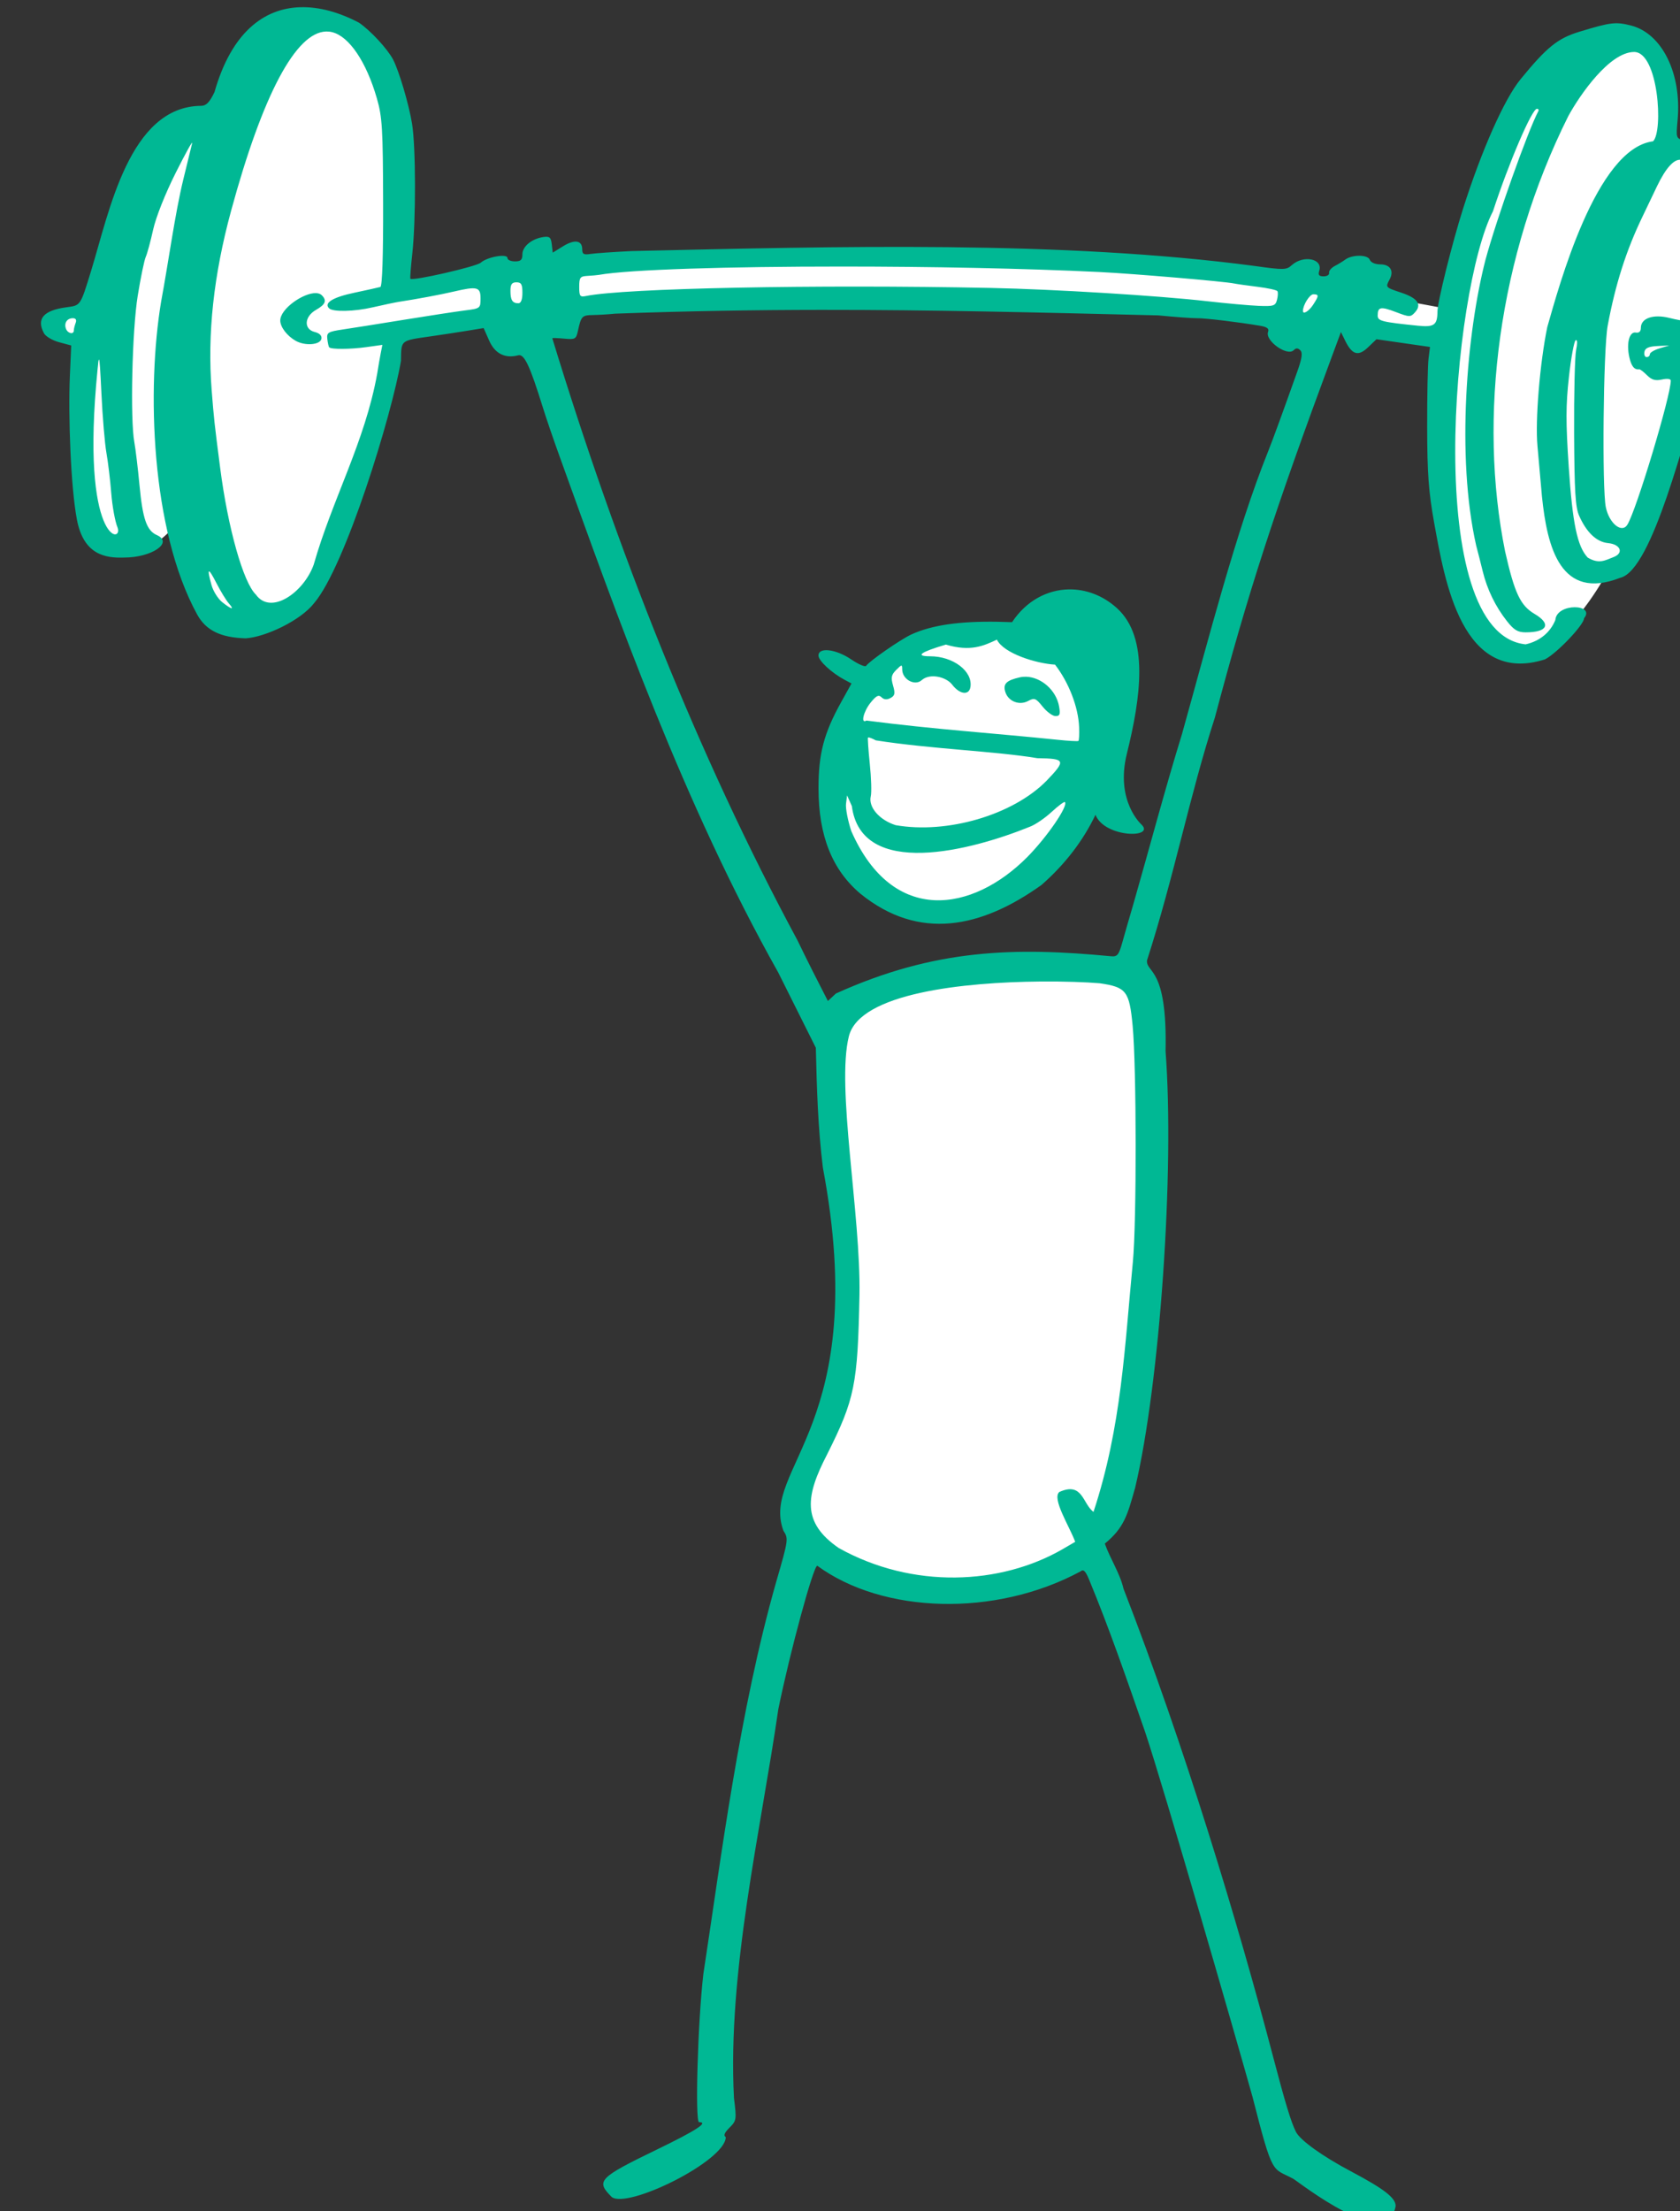 <?xml version="1.0" ?><svg height="280.212mm" viewBox="0 0 212.963 280.212" width="212.963mm" xmlns="http://www.w3.org/2000/svg">
    <rect x="0" y="0" width="212.963" height="280.212" fill="#333333" stroke="none"/>
    <path color="#000" d="m 12596.021,2186.126 a 52.555,147.483 7.116 0 0 -46.028,52.169 36.655,104.589 10.5 0 0 -5.625,-2.526 36.655,104.589 10.5 0 0 -54.734,93.635 h -13.008 c -3.287,0 -5.931,2.645 -5.931,5.931 0,3.286 2.644,5.931 5.931,5.931 h 10.953 a 36.655,104.589 10.5 0 0 18.456,100.139 36.655,104.589 10.5 0 0 23.553,-13.872 52.555,147.483 7.116 0 0 32.598,51.461 52.555,147.483 7.116 0 0 70.24,-140.341 c 166.359,-26.807 334.47,-19.034 503.333,3.572 -11.546,77.575 1.236,143.066 29.848,148.557 13.878,2.663 29.779,-9.422 44.414,-33.755 15.469,0.944 35.225,-42.801 44.771,-99.137 8.714,-51.412 11.637,-106.572 -12.605,-109.756 2.85,-25.933 -9.714,-51.367 -24.8,-54.263 -1.284,-0.247 -2.59,-0.368 -3.914,-0.363 -28.646,0.108 -61.055,58 -75.158,133.483 -183.242,-35.404 -348.897,-33.046 -503.942,-7.902 a 52.555,147.483 7.116 0 0 -36.127,-132.847 52.555,147.483 7.116 0 0 -2.225,-0.116 z m 318.433,293.036 a 62.069,71.665 34.353 0 0 -62.479,37.874 62.069,71.665 34.353 0 0 17.071,92.31 62.069,71.665 34.353 0 0 90.726,-30.549 62.069,71.665 34.353 0 0 -17.072,-92.311 62.069,71.665 34.353 0 0 -28.246,-7.325 z m 38.586,160.342 c -10.441,-0.023 -23.09,1.059 -38.195,2.535 -60.419,5.904 -75.093,15.486 -73.901,61.087 23.842,127.901 -0.17,151.038 -8.993,175.397 -8.824,24.358 -6.958,56.734 60.834,60.247 69.966,3.625 80.097,-30.467 86.713,-49.633 6.618,-19.166 12.473,-148.29 14.679,-200.442 1.655,-39.115 -9.812,-49.122 -41.137,-49.19 z" fill="#FFFFFF" overflow="visible" paint-order="fill markers stroke" transform="translate(135.101,110.82) matrix(0.265,0,0,0.265,-3432.689,-688.219)"/>
    <path d="m 13525.553,14674.684 c -17.391,0.498 -32.952,11.999 -41.084,40.621 -2.387,4.932 -3.967,6.537 -6.436,6.537 -34.306,0.337 -43.901,50.616 -52.508,78.679 -5.32,17.345 -5.053,16.719 -11.982,17.668 -10.912,1.496 -14.343,5.499 -10.639,12.418 0.799,1.496 4.061,3.42 7.244,4.278 l 5.79,1.558 -0.633,14.385 c -0.849,19.281 0.406,53.369 3.365,68.906 3.193,16.753 13.504,18.459 22.625,18.116 13.206,0 23.68,-7.192 15.631,-10.729 -4.875,-2.142 -6.792,-7.649 -8.328,-23.902 -0.764,-8.097 -1.871,-17.294 -2.453,-20.442 -2.047,-11.016 -1.069,-53.592 1.607,-70.097 1.405,-8.655 3.133,-17.022 3.842,-18.596 0.711,-1.574 2.302,-7.428 3.535,-13.01 1.317,-5.966 5.763,-17.169 10.787,-27.181 4.701,-9.368 8.244,-15.744 7.871,-14.17 -0.372,1.573 -2.257,9.298 -4.189,17.166 -4.046,16.602 -7.01,38.971 -10.664,58.652 -6.869,41.298 -4.984,108.919 17.23,149.492 4.254,7.77 11.411,11.12 23.289,11.444 9.457,-0.626 26.356,-8.566 32.754,-16.928 14.883,-17.519 37.188,-90.204 41.473,-115.764 0.17,-10.136 -0.512,-9.582 14.455,-11.748 5.507,-0.797 13.404,-2.003 17.549,-2.682 l 7.537,-1.234 2.66,6.014 c 2.749,6.212 7.583,8.65 13.885,7.006 2.904,-0.758 5.542,4.846 11.861,25.185 1.588,5.114 5.229,15.736 8.086,23.604 27.271,75.665 59.115,165.743 104.422,246.316 l 17.998,36.027 c 0.443,19.247 1,38.245 3.381,57.409 23.229,123.445 -30.049,143.502 -18.881,173.545 2.45,3.737 2.368,4.311 -3.404,24.22 -17.73,62.212 -26.341,131.721 -34.907,187.766 -2.67,22.997 -4.053,70.81 -2.047,70.81 4.721,0 -1.36,3.965 -19.777,12.893 -28.405,13.771 -29.741,15.166 -21.984,22.922 7.635,5.719 54.296,-17.179 54.541,-28.654 -1.197,-0.741 -0.672,-2.079 1.781,-4.532 3.349,-3.348 3.429,-3.888 2.135,-14.142 -3.165,-60.329 12.858,-128.116 21.201,-185.901 5.579,-27.394 16.789,-68.666 18.654,-68.666 31.218,22.919 84.966,24.778 125.912,2.715 1.396,-1.16 2.359,-0.263 4.047,3.78 9.686,23.352 18.083,47.76 26.83,72.9 9.127,27.278 42.762,143.704 51.406,174.6 9.808,38.402 9.302,33.746 19.372,39.083 3.315,1.975 45.333,35.378 49.091,13.075 0,-3.884 -5.496,-8.134 -21.453,-16.592 -13.655,-7.237 -24.216,-14.827 -26.25,-18.863 -2.332,-4.629 -5.119,-13.8 -10.963,-36.088 -16.66,-63.41 -42.182,-148.174 -71.513,-223.625 -1.739,-7.499 -6.39,-14.307 -8.934,-21.561 9.316,-7.642 10.846,-13.765 14.52,-26.789 11.824,-49.851 18.905,-151.536 14.535,-208.674 0.912,-40.68 -9.309,-37.181 -8.883,-43.396 13.241,-41.164 20.223,-78.302 32.465,-116.121 15.797,-59.521 28.391,-98.369 56.097,-173.008 l 4.215,-11.356 1.994,4.073 c 3.352,6.839 6.282,7.706 10.948,3.238 l 4.047,-3.879 12.8,1.848 12.803,1.849 -0.705,5.645 c -0.386,3.105 -0.682,17.877 -0.652,32.826 0.04,22.03 0.679,30.704 3.379,45.777 5.035,27.582 13.207,77.733 52.98,65.141 5.731,-2.924 18.693,-16.558 18.693,-19.662 5.613,-6.848 -13.075,-7.499 -13.734,0.844 -2.455,6.002 -7.479,10.107 -14.225,11.629 -49.562,-5.119 -34.984,-169.807 -15.609,-207.081 7.591,-23.226 18.649,-49 21.022,-49 0.695,0 1.004,0.485 0.695,1.075 -5.142,9.803 -20.053,51.723 -25.293,71.109 -8.918,34.536 -14.113,93.927 -4.453,136.676 0.742,2.754 2.135,8.224 3.094,12.158 2.154,8.821 6.082,16.926 11.621,23.963 3.369,4.282 5.183,5.363 8.99,5.363 10.423,0 12.362,-4.008 4.252,-8.793 -6.812,-4.019 -9.575,-9.861 -14.115,-29.853 -12.914,-63.846 -3.36,-141.005 30.246,-208.258 5.629,-10.274 19.655,-30.471 31.379,-30.619 11.714,-0.148 14.133,38.055 9.134,42.719 -27.316,3.427 -45.049,69.551 -50.607,88.89 -3.559,17.333 -5.805,44.618 -4.676,56.82 0.566,6.122 1.528,16.925 2.135,24.006 2.529,24.784 9.026,50.107 37.439,39.006 15.675,-3.569 31.147,-70.281 38.036,-88.793 1.982,-7.633 3.301,-10.1 6.111,-11.447 5.425,-2.6 6.875,-8.308 3.387,-13.344 -2.204,-3.184 -2.598,-5.222 -1.766,-9.109 4.821,-22.652 8.927,-86.824 -14.975,-86.436 -4.111,-0.975 -4.123,-1.008 -3.326,-9.802 2.018,-22.25 -7.483,-41.433 -22.379,-45.184 -7.294,-1.837 -9.634,-1.553 -24.527,2.971 -10.446,3.172 -15.627,7.345 -28.211,22.716 -7.804,9.534 -18.668,33.999 -27.568,62.09 -5.227,16.498 -12.164,44.384 -12.194,48.987 -0.04,6.489 -1.565,7.6 -9.363,6.804 -17.308,-1.765 -19.227,-2.25 -19.227,-4.857 0,-4.16 1.422,-4.433 8.68,-1.676 6.564,2.494 7.024,2.501 9.164,0.137 3.394,-3.751 1.283,-6.788 -6.525,-9.381 -7.68,-2.551 -7.665,-2.533 -5.602,-6.387 2.182,-4.077 0.251,-7.162 -4.484,-7.162 -2.473,0 -4.533,-0.914 -5.039,-2.234 -0.954,-2.486 -8.417,-2.514 -11.725,-0.04 -1.068,0.797 -3.32,2.171 -5.006,3.053 -1.687,0.881 -2.905,2.356 -2.709,3.275 0.197,0.919 -0.973,1.672 -2.601,1.672 -2.23,0 -2.749,-0.654 -2.112,-2.66 1.844,-5.813 -7.607,-7.707 -13.199,-2.645 -2.498,2.261 -3.8,2.287 -17.605,0.35 -92.331,-12.254 -200.028,-9.366 -298.155,-7.133 -8.655,0.412 -17.507,1.03 -19.671,1.375 -3.192,0.509 -3.934,0.08 -3.934,-2.244 0,-4.296 -3.616,-4.861 -9.162,-1.434 l -4.942,3.055 -0.459,-3.988 c -0.38,-3.311 -1.048,-3.905 -3.929,-3.498 -5.556,0.784 -10.119,4.507 -10.119,8.255 0,2.686 -0.762,3.413 -3.577,3.413 -1.967,0 -3.576,-0.728 -3.576,-1.618 0,-2.239 -9.693,-0.544 -12.759,2.231 -2.074,1.877 -32.735,8.883 -33.678,7.695 -0.191,-0.241 0.22,-5.59 0.914,-11.885 1.775,-16.066 1.713,-51.142 -0.111,-62.289 -1.532,-9.358 -6.257,-25.302 -9.094,-30.695 -2.675,-5.083 -10.806,-13.857 -16.303,-17.592 -9.308,-4.896 -18.92,-7.654 -28.029,-7.392 z m 12.351,11.623 c 0.968,-0.02 1.93,0.08 2.885,0.324 8.138,2.042 16.314,14.155 21.356,31.635 2.575,8.926 2.906,14.345 2.996,49.892 0.07,25.443 -0.414,40.032 -1.325,40.303 -0.789,0.233 -6.461,1.492 -12.609,2.797 -10.182,2.161 -14.495,4.838 -11.93,7.402 1.824,1.825 12.02,1.599 20.911,-0.463 5.131,-1.19 10.945,-2.406 12.917,-2.701 7.721,-1.155 19.625,-3.381 25.758,-4.816 11.29,-2.642 12.875,-2.242 12.875,3.246 0,4.744 -0.122,4.838 -7.509,5.767 -4.131,0.52 -17.167,2.513 -28.969,4.43 -11.801,1.917 -24.998,4.012 -29.326,4.656 -7.191,1.071 -7.836,1.468 -7.479,4.608 0.214,1.889 0.623,3.671 0.908,3.957 1.002,1.003 10.219,0.939 17.785,-0.121 l 7.639,-1.071 -0.795,4 c -0.436,2.201 -1.193,6.576 -1.681,9.723 -5.852,32.663 -21.476,60.072 -30.383,91.391 -4.791,13.336 -20.492,24.343 -27.657,14.293 -6.028,-5.765 -13.373,-31.818 -17.091,-60.623 -2.77,-21.472 -2.98,-23.38 -4.063,-37.194 -2.106,-26.848 0.947,-54.974 9.295,-85.676 15.114,-55.587 30.978,-85.409 45.492,-85.759 z m 647.756,61.322 c 9.826,0.432 11.962,41.154 4.828,62.119 -1.287,7.829 -2.562,14.458 -2.834,14.729 -0.27,0.271 -3.507,-0.268 -7.193,-1.196 -7.736,-1.948 -13.674,0.104 -13.674,4.725 0,1.727 -0.857,2.532 -2.408,2.262 -3.097,-0.541 -4.589,5.048 -3.127,11.712 0.97,4.423 2.416,6.194 4.783,5.856 0.413,-0.06 2.082,1.223 3.707,2.848 2.227,2.228 3.987,2.726 7.153,2.031 2.494,-0.548 4.199,-0.333 4.199,0.531 0,7.35 -16.435,61.898 -20.756,68.889 -2.651,4.291 -8.658,-0.54 -10.303,-8.289 -1.887,-8.89 -1.214,-75.649 0.877,-86.86 3.705,-19.879 8.885,-36.091 16.676,-52.215 2.471,-5.114 5.59,-11.635 6.933,-14.49 4.404,-9.142 8.131,-12.784 11.139,-12.652 z m -401.201,51.07 c 41.752,0 87.112,0.855 123.402,2.617 15.93,0.774 60.016,4.529 64.373,5.483 1.178,0.258 6.186,0.968 11.12,1.576 4.934,0.608 9.247,1.553 9.585,2.1 0.338,0.546 0.241,2.424 -0.216,4.171 -0.748,2.862 -1.629,3.145 -8.871,2.844 -4.423,-0.183 -15.445,-1.179 -24.493,-2.213 -23.264,-2.659 -73.42,-5.731 -103.714,-6.353 -83.571,-1.715 -175.158,0.115 -193.481,3.867 -2.853,0.584 -3.217,0.09 -3.217,-4.375 0,-4.485 0.429,-5.058 3.934,-5.252 2.163,-0.12 4.576,-0.331 5.363,-0.471 14.815,-2.619 62.534,-4.002 116.215,-3.994 z m -155.553,7.543 c 2.315,0 2.86,0.955 2.86,5.008 0,3.219 -0.681,5.006 -1.907,5.006 -2.868,0 -3.814,-1.48 -3.814,-5.959 0,-3.1 0.673,-4.055 2.861,-4.055 z m -95.812,5.162 c -6.044,-0.248 -17.264,7.514 -17.156,13.188 0.06,3.115 3.295,7.322 7.412,9.638 4.494,2.53 11.716,1.946 12.271,-0.992 0.283,-1.496 -0.865,-2.658 -3.207,-3.246 -5.366,-1.347 -5.003,-7.374 0.637,-10.584 4.532,-2.579 5.278,-4.463 2.763,-6.978 -0.659,-0.66 -1.601,-0.98 -2.72,-1.026 z m 477.013,0.561 c 2.75,0 2.736,0.689 -0.128,5.056 -2.004,3.061 -4.842,4.763 -4.842,2.905 0,-2.809 3.215,-7.961 4.97,-7.961 z m -235.343,7.449 c 52.841,-0.05 103.969,1.255 161.203,2.637 7.985,0.784 16.353,1.397 18.597,1.361 3.818,-0.06 19.753,1.852 30.122,3.615 3.287,0.559 4.356,1.377 3.775,2.891 -1.607,4.188 9.154,11.886 12.266,8.773 1.111,-1.111 2.001,-1.095 3.15,0.05 1.18,1.181 0.824,3.789 -1.363,9.942 -6.858,19.31 -11.865,33.017 -14.02,38.382 -15.412,38.401 -28.288,88.965 -41.213,135.186 -8.289,26.861 -15.398,53.922 -23.121,80.826 -1.855,6.294 -4.268,14.662 -5.361,18.596 -1.723,6.196 -2.446,7.111 -5.393,6.836 -45.93,-4.401 -84.308,-3.632 -131.683,17.812 l -3.827,3.578 c -4.945,-9.594 -9.824,-19.222 -14.521,-28.941 -47.853,-88.924 -86.574,-187.313 -117.305,-287.957 0,-0.204 2.548,-0.129 5.66,0.168 5.233,0.499 5.725,0.234 6.555,-3.537 1.614,-7.323 1.931,-7.655 7.412,-7.758 2.974,-0.06 7.66,-0.345 10.414,-0.643 34.626,-1.276 66.948,-1.791 98.653,-1.82 z m -358.057,3.996 c 1.436,0 1.908,0.799 1.346,2.262 -0.477,1.244 -0.867,2.854 -0.867,3.576 0,2.101 -2.872,1.515 -3.748,-0.764 -1.041,-2.71 0.484,-5.074 3.269,-5.074 z m 719.148,10.481 c 0.561,0.05 0.553,1.801 -0.05,4.755 -0.618,3.028 -1.038,20.955 -0.948,39.838 0.138,27.587 0.606,35.317 2.385,39.34 3.551,8.036 8.372,12.597 13.867,13.121 6.02,0.574 7.627,4.81 2.549,6.711 -3.739,1.392 -6.776,3.554 -12.306,0.201 -4.978,-5.343 -7.249,-16.197 -9.067,-43.357 -1.43,-21.319 -1.413,-29.55 0.09,-43.027 1.021,-9.166 2.464,-17.04 3.205,-17.498 0.103,-0.06 0.195,-0.09 0.275,-0.08 z m 44.524,2.541 -4.65,1.398 c -2.557,0.769 -4.649,2.023 -4.649,2.787 0,0.764 -0.691,1.389 -1.535,1.389 -0.845,0 -1.324,-1.125 -1.063,-2.502 0.346,-1.825 2.023,-2.582 6.186,-2.789 z m -751.156,6.732 c 0.326,0.1 0.626,4.902 1.154,16.008 0.542,11.409 1.623,24.284 2.4,28.611 0.777,4.328 1.817,12.985 2.309,19.238 0.493,6.254 1.825,13.596 2.961,16.315 3.24,8.134 -17.877,8.281 -9.494,-75.607 0.269,-2.988 0.474,-4.623 0.67,-4.565 z m 52.625,101.311 c 0.377,-0.164 1.54,1.686 3.519,5.537 2.021,3.934 4.665,8.279 5.877,9.656 2.957,3.361 1.553,3.165 -3.006,-0.422 -2.046,-1.609 -4.382,-5.312 -5.191,-8.226 -1.167,-4.204 -1.576,-6.382 -1.199,-6.545 z m 411.209,8.605 c -10.194,0.201 -20.247,5.384 -27.063,15.676 -2.047,-0.09 -4.288,-0.155 -6.771,-0.197 -18.461,-0.319 -31.572,1.594 -41.321,6.027 -5.114,2.325 -20.144,12.741 -21.724,15.055 -0.448,0.657 -3.67,-0.735 -7.153,-3.096 -7.318,-4.957 -15.636,-5.937 -15.636,-1.842 0,2.478 6.267,8.287 12.55,11.635 l 3.25,1.732 -4.929,8.873 c -8.31,14.959 -10.874,24.723 -10.854,41.373 0.03,22.598 6.549,38.924 20.094,50.321 28.023,22.679 57.825,16.353 86.572,-4.227 11.36,-9.914 20.074,-21.454 25.823,-33.551 4.335,11.071 28.858,11.31 21.982,4.639 0,0 -12.592,-11.128 -6.975,-33.822 6.663,-26.919 10.747,-55.494 -4.664,-69.565 -6.742,-6.156 -15.005,-9.192 -23.181,-9.031 z m -34.321,24.028 c 3.246,6.574 18.686,11.415 27.821,11.949 6.474,8.419 11.131,20.061 11.519,29.982 0.131,3.346 -0.03,6.273 -0.353,6.504 -0.326,0.231 -4.777,-0.01 -9.891,-0.547 -30.986,-3.202 -59.324,-5.008 -91.525,-9.197 -2.832,1.75 -1.402,-4.329 2.017,-8.565 2.71,-3.36 3.844,-3.918 5.219,-2.57 1.188,1.165 2.579,1.28 4.301,0.359 2.101,-1.125 2.312,-2.162 1.217,-5.98 -1.095,-3.821 -0.831,-5.112 1.529,-7.473 2.639,-2.637 2.853,-2.66 2.853,-0.289 0,4.934 6.092,8.095 9.299,5.223 3.961,-3.547 11.747,-1.559 14.545,2.047 3.624,4.805 8.207,5.371 8.813,1.09 1.062,-7.491 -8.324,-14.58 -19.305,-14.58 -7.377,0 -4.704,-1.982 7.537,-5.588 11.819,3.512 18.048,0.604 24.404,-2.365 z m 13.998,17.738 c -1.024,-0.03 -2.046,0.06 -3.052,0.289 -6.462,1.457 -8.133,3.159 -6.901,7.035 1.413,4.456 6.677,6.526 10.879,4.277 3.043,-1.628 3.696,-1.374 6.977,2.709 1.99,2.479 4.755,4.51 6.144,4.51 2.059,0 2.372,-0.846 1.707,-4.619 -1.376,-7.816 -8.582,-13.994 -15.754,-14.201 z m -75.511,29.023 c 0.488,-0.05 1.974,0.524 3.584,1.395 25.987,4.103 57.433,5.193 77.314,8.535 13.45,0.179 13.778,0.977 4.402,10.762 -16.237,16.509 -47.701,25.549 -72.212,21.261 -7.807,-2.465 -13.142,-8.657 -11.903,-13.812 0.435,-1.811 0.226,-8.762 -0.463,-15.449 -0.69,-6.688 -1.08,-12.375 -0.867,-12.635 0.03,-0.03 0.08,-0.05 0.145,-0.06 z m -10.149,27.711 2.278,5.111 c 4.54,34.988 56.986,21.31 85.158,9.879 2.505,-0.919 7.169,-4.082 10.359,-7.029 3.192,-2.946 6.072,-5.091 6.397,-4.766 1.734,1.734 -8.394,16.55 -17.946,26.254 -26.162,26.37 -64.3,32.876 -84.213,-12.332 -1.673,-5.032 -2.816,-10.941 -2.537,-13.133 z m 92.11,89.008 c 11.91,-0.112 22.205,0.299 28.679,0.826 12.781,1.852 14.238,3.727 15.811,20.344 1.868,19.784 1.935,93.996 0.1,112.986 -3.972,41.049 -5.382,78.605 -18.818,119.449 -5.256,-3.787 -5.102,-14.59 -16.375,-9.498 -3.621,3.184 4.791,16.261 7.619,23.811 l -5.97,3.484 c -29.674,17.162 -71.708,19.248 -107.131,-0.502 -17.899,-12.341 -15.822,-24.995 -5.565,-44.81 13.225,-26.391 14.636,-33.347 15.457,-76.198 0.702,-38.444 -11.198,-99.444 -5.052,-123.742 5.25,-20.765 55.516,-25.813 91.246,-26.15 z" fill="#00B894" transform="translate(135.101,110.82) matrix(0.265,0,0,0.265,-3432.689,-688.219) translate(-938.144,-12492.376)"/>
</svg>